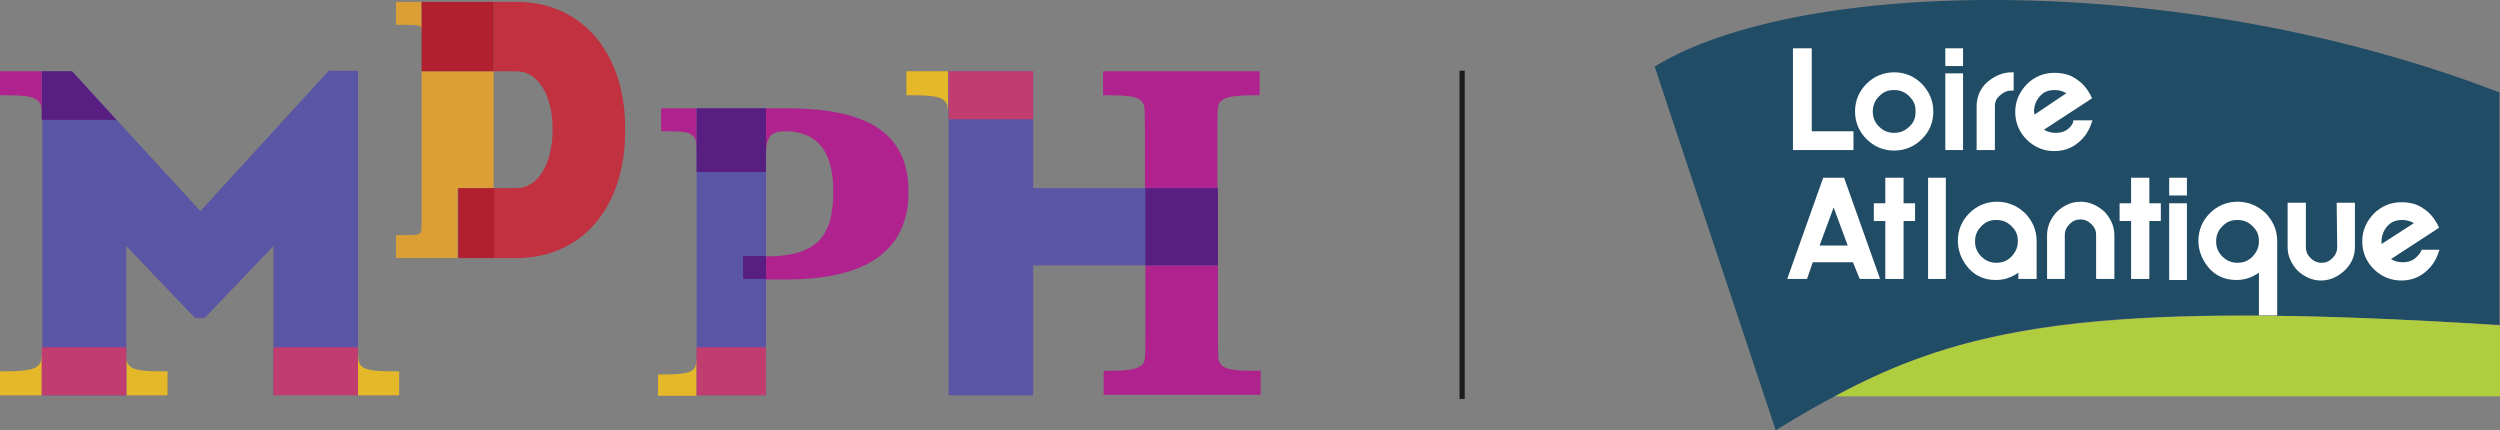 <?xml version="1.0" encoding="UTF-8" standalone="no"?>
<!-- Generator: Adobe Illustrator 27.5.0, SVG Export Plug-In . SVG Version: 6.00 Build 0)  -->

<svg
   version="1.1"
   id="Logo_x5F_Def"
   x="0px"
   y="0px"
   viewBox="0 0 479.1 82.458"
   xml:space="preserve"
   sodipodi:docname="logo-cd44-handicap-2023-mobile.svg"
   width="479.1"
   height="82.458"
   inkscape:version="1.2.2 (732a01da63, 2022-12-09)"
   xmlns:inkscape="http://www.inkscape.org/namespaces/inkscape"
   xmlns:sodipodi="http://sodipodi.sourceforge.net/DTD/sodipodi-0.dtd"
   xmlns="http://www.w3.org/2000/svg"
   xmlns:svg="http://www.w3.org/2000/svg"><rect x="0" y="0" width="479.1" height="82.458" fill="#808080" stroke="none"/><defs
   id="defs230" /><sodipodi:namedview
   id="namedview228"
   pagecolor="#ffffff"
   bordercolor="#000000"
   borderopacity="0.25"
   inkscape:showpageshadow="2"
   inkscape:pageopacity="0.0"
   inkscape:pagecheckerboard="0"
   inkscape:deskcolor="#d1d1d1"
   showgrid="false"
   inkscape:zoom="1.3024283"
   inkscape:cx="239.55254"
   inkscape:cy="42.228813"
   inkscape:window-width="1680"
   inkscape:window-height="997"
   inkscape:window-x="-8"
   inkscape:window-y="-8"
   inkscape:window-maximized="1"
   inkscape:current-layer="Logo_x5F_Def" />
<style
   type="text/css"
   id="style117">
	.st0{fill:#204C65;}
	.st1{fill:#FFFFFF;}
	.st2{fill:#B0CD40;}
	.st3{fill:#1C1C1A;}
	.st4{fill:#E4B828;}
	.st5{fill:#5A55A5;}
	.st6{fill:#B0228D;}
	.st7{fill:#57278D;}
	.st8{fill:#DC9F35;}
	.st9{fill:#C13140;}
	.st10{fill:#591E82;}
	.st11{fill:#C13D70;}
	.st12{fill:#B2202F;}
</style>
<g
   id="g167"
   transform="translate(-43.8,-48.642)">
	<path
   class="st0"
   d="m 522.9,66.4 c -60.6,-23.4 -134,-22.2 -162,-5 l 23.2,69.7 C 417.2,110.7 439.4,106 522.8,110.9 V 66.4 Z"
   id="path119" />
	<g
   id="g123">
		<path
   class="st1"
   d="m 409.7,72.9 c -0.8,0.8 -1.7,1.2 -2.9,1.2 -1.2,0 -2.1,-0.4 -2.9,-1.2 -0.8,-0.8 -1.2,-1.7 -1.2,-2.9 0,-1.1 0.4,-2.1 1.2,-2.9 0.9,-0.9 1.7,-1.2 2.9,-1.2 1.2,0 2.1,0.4 2.9,1.2 0.9,0.9 1.2,1.7 1.2,2.9 0,1.2 -0.3,2.1 -1.2,2.9 m -2.9,-10.4 c -2.1,0 -3.9,0.8 -5.3,2.2 -1.4,1.4 -2.2,3.2 -2.2,5.3 0,2.1 0.8,3.9 2.2,5.3 1.4,1.4 3.2,2.2 5.3,2.2 2.1,0 3.9,-0.8 5.3,-2.2 1.5,-1.5 2.2,-3.2 2.2,-5.3 0,-2.1 -0.8,-3.8 -2.2,-5.3 -1.4,-1.4 -3.2,-2.2 -5.3,-2.2"
   id="path121" />
	</g>
	<rect
   x="416.6"
   y="62.7"
   class="st1"
   width="3.4"
   height="14.7"
   id="rect125" />
	<rect
   x="416.6"
   y="57.9"
   class="st1"
   width="3.4"
   height="3.4"
   id="rect127" />
	<g
   id="g133">
		<g
   id="g131">
			<path
   class="st1"
   d="m 424.6,64.4 c -1.3,1.2 -2,2.8 -2,4.6 v 8.4 h 3.5 V 69 c 0,-0.9 0.3,-1.5 1,-2.1 0.7,-0.6 1.3,-0.9 2.3,-0.9 h 0.3 v -3.5 h -0.4 c -1.7,0 -3.3,0.7 -4.7,1.9"
   id="path129" />
		</g>
	</g>
	<polygon
   class="st1"
   points="405.1,87.6 402.9,87.6 402.9,91 405.1,91 405.1,102.1 408.6,102.1 408.6,91 410.8,91 410.8,87.6 408.6,87.6 408.6,82.7 405.1,82.7 "
   id="polygon135" />
	<rect
   x="413.3"
   y="82.7"
   class="st1"
   width="3.4"
   height="19.4"
   id="rect137" />
	<g
   id="g143">
		<path
   class="st1"
   d="m 429.3,97.8 c -0.8,0.8 -1.7,1.2 -2.9,1.2 -1.2,0 -2.1,-0.4 -2.9,-1.2 -0.8,-0.8 -1.2,-1.7 -1.2,-2.9 0,-1.2 0.4,-2.1 1.2,-2.9 0.9,-0.9 1.7,-1.2 2.9,-1.2 1.2,0 2.1,0.4 2.9,1.2 0.9,0.9 1.2,1.7 1.2,2.9 0,1.1 -0.4,2 -1.2,2.9 m -2.8,-10.5 c -2.1,0 -3.9,0.8 -5.3,2.2 -1.4,1.4 -2.2,3.2 -2.2,5.3 0,2 0.8,3.8 2.1,5.3 1.4,1.5 3.1,2.2 5.2,2.2 1.6,0 3,-0.5 4.3,-1.4 v 1.2 h 3.5 v -7.3 c 0,-2.1 -0.8,-3.8 -2.2,-5.3 -1.6,-1.5 -3.4,-2.2 -5.4,-2.2"
   id="path139" />
		<path
   class="st1"
   d="m 442.5,87.3 c -1.7,0 -3.2,0.7 -4.5,1.9 -1.2,1.3 -1.9,2.8 -1.9,4.5 v 8.4 h 3.4 v -8.4 c 0,-0.8 0.3,-1.5 0.9,-2.1 0.6,-0.6 1.2,-0.9 2.1,-0.9 0.8,0 1.5,0.3 2.1,0.9 0.6,0.6 0.9,1.2 0.9,2.1 v 8.4 h 3.5 v -8.4 c 0,-1.7 -0.7,-3.2 -1.9,-4.5 -1.4,-1.2 -2.8,-1.9 -4.6,-1.9"
   id="path141" />
	</g>
	<polygon
   class="st1"
   points="452.2,87.6 450,87.6 450,91 452.2,91 452.2,102.1 455.7,102.1 455.7,91 457.9,91 457.9,87.6 455.7,87.6 455.7,82.7 452.2,82.7 "
   id="polygon145" />
	<rect
   x="459.5"
   y="87.6"
   class="st1"
   width="3.4"
   height="14.7"
   id="rect147" />
	<rect
   x="459.5"
   y="82.7"
   class="st1"
   width="3.4"
   height="3.4"
   id="rect149" />
	<g
   id="g159">
		<path
   class="st1"
   d="m 475.5,97.8 c -0.8,0.8 -1.7,1.2 -2.9,1.2 -1.2,0 -2.1,-0.4 -2.9,-1.2 -0.8,-0.8 -1.2,-1.7 -1.2,-2.9 0,-1.2 0.4,-2.1 1.2,-2.9 0.9,-0.9 1.7,-1.2 2.9,-1.2 1.2,0 2.1,0.4 2.9,1.2 0.9,0.9 1.2,1.7 1.2,2.9 0,1.1 -0.4,2 -1.2,2.9 m -2.9,-10.5 c -2.1,0 -3.9,0.8 -5.3,2.2 -1.4,1.4 -2.2,3.2 -2.2,5.3 0,2 0.8,3.8 2.1,5.3 1.4,1.5 3.1,2.2 5.2,2.2 1.6,0 3,-0.5 4.3,-1.4 v 8.2 h 3.5 V 94.8 c 0,-2.1 -0.8,-3.8 -2.2,-5.3 -1.6,-1.5 -3.4,-2.2 -5.4,-2.2"
   id="path151" />
		<path
   class="st1"
   d="m 491.7,96 c 0,0.8 -0.3,1.5 -0.9,2.1 -0.6,0.6 -1.2,0.9 -2.1,0.9 -0.8,0 -1.5,-0.3 -2.1,-0.9 -0.6,-0.6 -0.9,-1.2 -0.9,-2.1 v -8.5 h -3.5 V 96 c 0,1.7 0.7,3.2 1.9,4.5 1.3,1.2 2.8,1.9 4.5,1.9 1.7,0 3.2,-0.7 4.5,-1.9 1.3,-1.2 2,-2.8 2,-4.5 v -8.5 h -3.5 z"
   id="path153" />
		<path
   class="st1"
   d="m 433.6,70 c 0,-1.1 0.4,-2.1 1.1,-2.9 0.8,-0.9 1.7,-1.2 2.9,-1.2 0.8,0 1.5,0.2 2.2,0.6 l -6.1,4.1 c 0,-0.2 -0.1,-0.4 -0.1,-0.6 m 7,2.9 c -0.8,0.9 -1.7,1.2 -2.9,1.2 -0.8,0 -1.5,-0.2 -2.2,-0.6 l 9.2,-6 -0.1,-0.3 c -0.7,-1.4 -1.6,-2.6 -2.9,-3.4 -1.2,-0.9 -2.7,-1.2 -4.2,-1.2 -2.1,0 -3.9,0.8 -5.3,2.2 -1.4,1.5 -2.2,3.2 -2.2,5.3 0,2.1 0.8,3.9 2.2,5.3 1.4,1.4 3.2,2.2 5.3,2.2 2.1,0 3.9,-0.8 5.3,-2.3 1,-1 1.6,-2.3 2,-3.6 h -3.7 c 0.1,0.4 -0.2,0.8 -0.5,1.2"
   id="path155" />
		<path
   class="st1"
   d="m 500.2,94.9 c 0,-1.1 0.4,-2.1 1.1,-2.9 0.8,-0.9 1.7,-1.2 2.9,-1.2 0.8,0 1.5,0.2 2.2,0.6 l -6.2,4 c 0,-0.2 0,-0.4 0,-0.5 m 7.7,1.6 c -0.2,0.5 -0.5,0.9 -0.8,1.2 -0.8,0.9 -1.7,1.2 -2.9,1.2 -0.8,0 -1.5,-0.2 -2.2,-0.6 l 9.2,-6 -0.1,-0.3 c -0.7,-1.4 -1.6,-2.6 -2.9,-3.4 -1.2,-0.9 -2.7,-1.2 -4.2,-1.2 -2.1,0 -3.9,0.8 -5.3,2.2 -1.4,1.5 -2.2,3.2 -2.2,5.3 0,2.1 0.8,3.9 2.2,5.3 1.4,1.4 3.2,2.2 5.3,2.2 2.1,0 3.9,-0.8 5.3,-2.3 1,-1 1.6,-2.3 2,-3.6 z"
   id="path157" />
	</g>
	<polygon
   class="st1"
   points="387.4,77.4 399,77.4 399,73.8 391,73.8 391,57.9 387.4,57.9 "
   id="polygon161" />
	<path
   class="st1"
   d="m 392.5,95.7 2.7,-7.3 2.7,7.3 z m 7.7,6.4 h 3.9 l -6.9,-19.4 h -4 l -6.9,19.4 h 3.8 l 1.1,-3.2 h 7.7 z"
   id="path163" />
	<path
   class="st2"
   d="m 522.9,111 c -78.8,-5.2 -103.7,0.8 -127.5,13.6 h 127.5 z"
   id="path165" />
</g>
<rect
   x="279.7"
   y="13.558"
   class="st3"
   width="1"
   height="62.9"
   id="rect169" />
<g
   id="g225"
   transform="translate(-43.8,-48.642)">
	<path
   class="st4"
   d="m 225.6,62.3 h -8.1 v 4.6 h 1.2 c 4,0 5.6,0.3 6.3,1.3 0.4,0.5 0.5,0.9 0.5,3.3 0,0.3 0,0.4 0,0.4 v -0.3 0 -9.3"
   id="path171" />
	<rect
   x="177.3"
   y="69.4"
   class="st5"
   width="13.3"
   height="55"
   id="rect173" />
	<polygon
   class="st5"
   points="241.8,84.7 241.8,62.3 225.6,62.3 225.6,124.4 241.8,124.4 241.8,99.5 277.2,99.5 277.2,84.7 "
   id="polygon175" />
	<path
   class="st6"
   d="m 177.3,69.4 h -6.8 v 4.4 h 1.1 c 3.9,0 4.5,0.3 5.2,1.1 0.5,0.7 0.5,1 0.5,5.9 V 69.4 m 17.3,0 h -4 v 8.4 0 0 c 0.1,-3.2 1.2,-4 3.7,-4 5.9,0 9.2,3.6 9.2,11.5 0,9.1 -3.5,12.4 -12.9,12.5 v 4.4 h 3.9 c 15.5,0 23.4,-5.6 23.4,-16.8 0,-11.1 -7.6,-16 -23.3,-16"
   id="path177" />
	<path
   class="st7"
   d="m 177.3,69.4 v 0 11.4 c 0,0 0,0.1 0,0.1 V 69.4"
   id="path179" />
	<path
   class="st6"
   d="m 51.8,62.3 h -8 v 4.6 H 45 c 4,0 5.6,0.3 6.3,1.3 0.4,0.5 0.5,0.9 0.5,3.3 0,0.1 0,0 0,0.1 v -9.3"
   id="path181" />
	<path
   class="st4"
   d="m 112.4,116.3 v 8.1 h 7.9 v -4.6 h -1.2 c -4,0 -5.6,-0.3 -6.3,-1.3 -0.3,-0.4 -0.3,-0.8 -0.4,-2.2"
   id="path183" />
	<path
   class="st4"
   d="m 68,115.2 v 9.2 h 7.9 v -4.6 h -1.2 c -4,0 -5.6,-0.3 -6.3,-1.3 C 68.1,118 68,117.6 68,115.2"
   id="path185" />
	<path
   class="st4"
   d="m 51.8,115.3 c 0,2.3 -0.1,2.7 -0.5,3.2 -0.7,0.9 -2.3,1.3 -6.3,1.3 h -1.2 v 4.6 h 8 v -9.1"
   id="path187" />
	<path
   class="st5"
   d="M 106.7,62.3 82.2,89.1 57.6,62.3 h -5.7 c 0,0 0,9.4 0,9.4 v 43.6 9.1 0 H 68 v 0 -9.2 -19.4 l 13.2,13.8 H 83 L 96.2,95.8 v 19.3 9.2 h 16.1 0.1 v -8.1 -54 h -5.7"
   id="path189" />
	<path
   class="st4"
   d="m 177.3,115.8 c 0,2.6 -0.1,2.9 -0.5,3.5 -0.6,0.8 -2.1,1.1 -5.8,1.1 h -1.1 v 4.1 h 7.4 z"
   id="path191" />
	<path
   class="st8"
   d="m 124.6,49 h -4.9 v 4.4 h 1.2 c 2.2,0 3.1,0 3.5,0.4 0.2,0.2 0.2,0.5 0.2,1.8 V 49"
   id="path193" />
	<path
   class="st8"
   d="m 138.4,62.3 h -13.8 v 27.1 c 0,3.2 0,3.6 -0.3,3.9 -0.3,0.4 -1.2,0.4 -3.4,0.4 h -1.2 v 4.4 h 11.8 V 84.7 h 3.6 3.3 V 62.3"
   id="path195" />
	<path
   class="st9"
   d="m 142.8,49 h -4.4 v 13.3 0 h 0.2 4.1 c 4.2,0 7,4.5 7,11.1 0,6.7 -2.8,11.3 -7,11.3 h -4.3 v 0 13.4 h 4.4 c 5.6,0 10.5,-2 14.1,-5.6 4.4,-4.4 6.8,-11.2 6.7,-19.1 C 163.7,58.8 155.3,49 142.8,49 Z"
   id="path197" />
	<polyline
   class="st10"
   points="57.6,62.3 51.8,62.3 51.8,71.6 66.1,71.6 57.6,62.3  "
   id="polyline199" />
	<rect
   x="96.2"
   y="115.2"
   class="st11"
   width="16.2"
   height="9.2"
   id="rect201" />
	<rect
   x="225.6"
   y="62.3"
   class="st11"
   width="16.2"
   height="9.2"
   id="rect203" />
	<rect
   x="51.8"
   y="115.2"
   class="st11"
   width="16.2"
   height="9.2"
   id="rect205" />
	<rect
   x="124.6"
   y="49"
   class="st12"
   width="13.8"
   height="13.3"
   id="rect207" />
	<rect
   x="131.6"
   y="84.7"
   class="st12"
   width="6.9"
   height="13.4"
   id="rect209" />
	<rect
   x="177.3"
   y="69.4"
   class="st10"
   width="13.3"
   height="12.2"
   id="rect211" />
	<rect
   x="186.2"
   y="97.7"
   class="st10"
   width="4.4"
   height="4.4"
   id="rect213" />
	<polyline
   class="st11"
   points="190.6,115.2 177.3,115.2 177.3,124.4 190.6,124.4 190.6,115.2  "
   id="polyline215" />
	<g
   id="g221">
		<path
   class="st6"
   d="m 255.2,62.3 v 4.6 h 1.2 c 4,0 5.6,0.3 6.3,1.3 0.5,0.7 0.5,1.1 0.5,6.5 v 10 h 13.9 v -10 c 0,-5.5 0,-5.8 0.5,-6.5 0.7,-0.9 2.4,-1.3 6.4,-1.3 h 1.2 v -4.6 z"
   id="path217" />
		<path
   class="st6"
   d="m 277.7,118.4 c -0.5,-0.7 -0.5,-0.9 -0.5,-6.4 V 99.5 H 263.3 V 112 c 0,5.4 0,5.8 -0.5,6.4 -0.7,0.9 -2.3,1.3 -6.3,1.3 h -1.2 v 4.6 h 30.1 v -4.6 h -1.2 c -4.1,0 -5.8,-0.3 -6.5,-1.3 z"
   id="path219" />
	</g>
	<rect
   x="263.3"
   y="84.7"
   class="st10"
   width="13.9"
   height="14.8"
   id="rect223" />
</g>
</svg>
